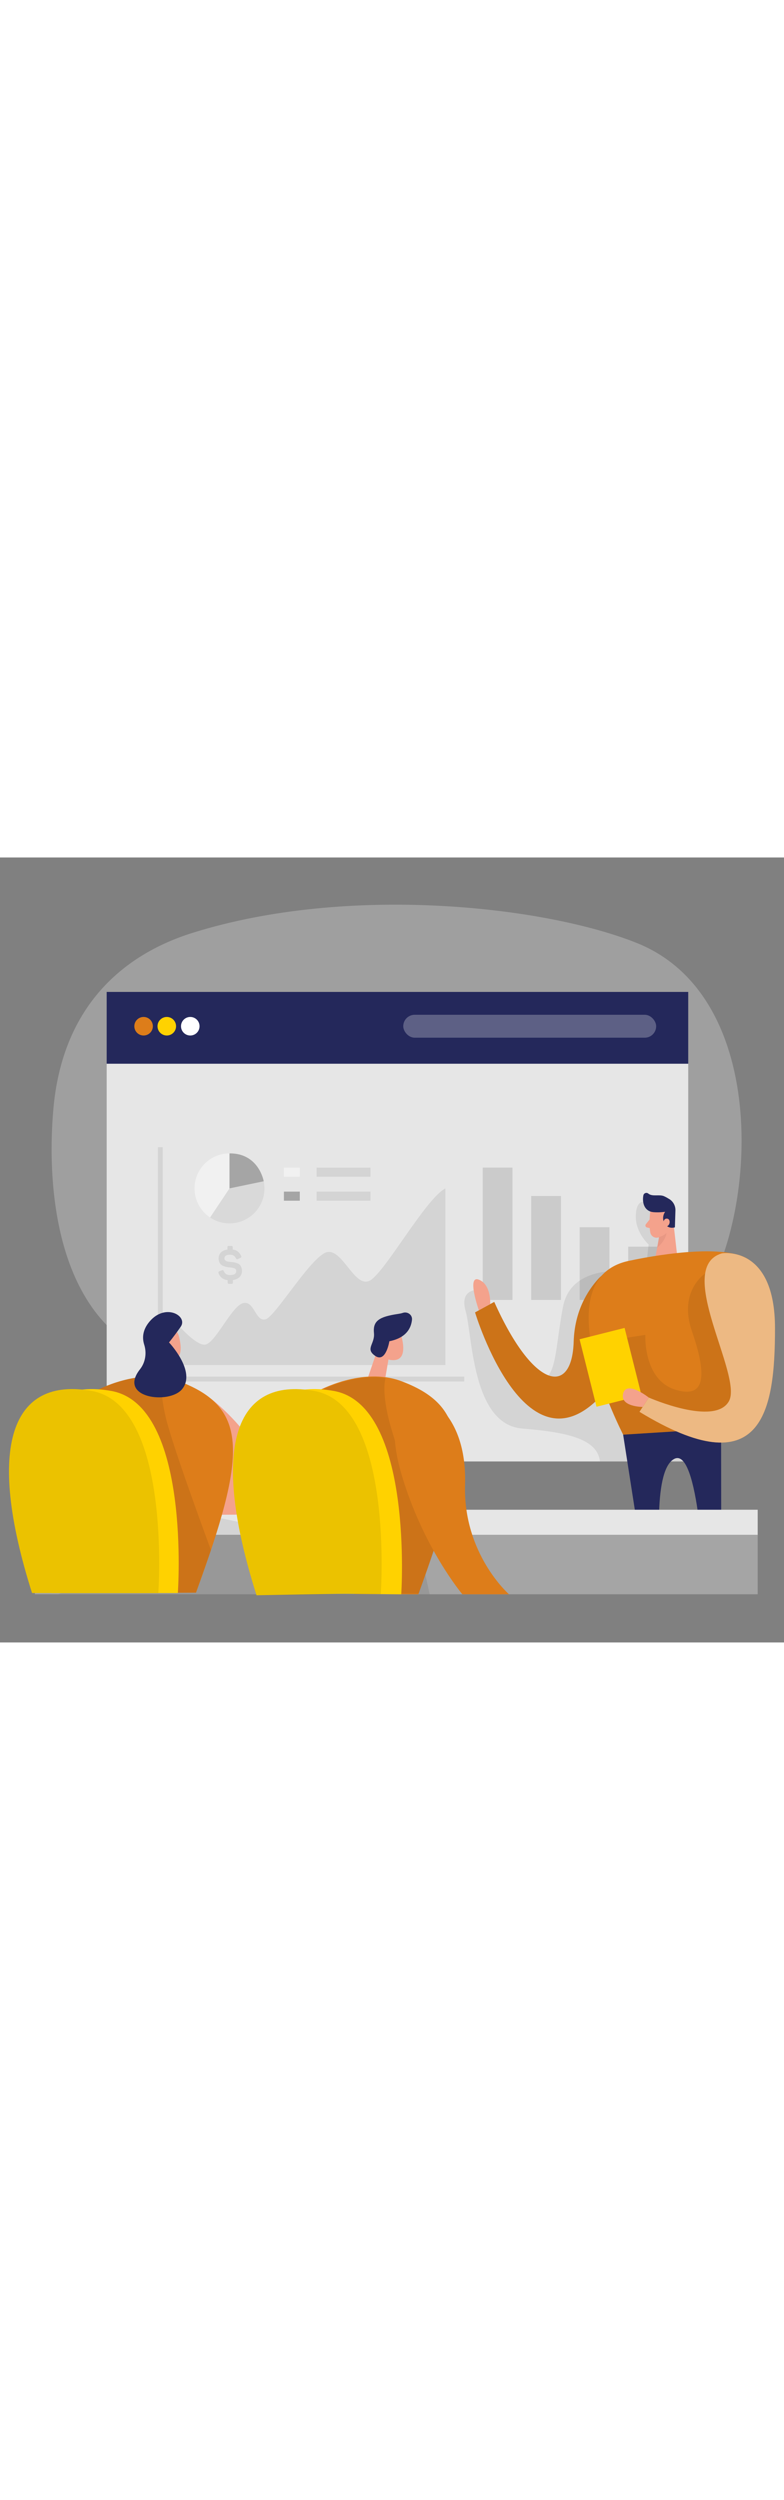 <svg id="_0568_team_presentation_6" xmlns="http://www.w3.org/2000/svg" viewBox="0 0 500 500" data-imageid="team-presentation-6-16" imageName="Team Presentation 6" class="illustrations_image" style="width: 157px;"><rect x="0" y="0" width="500" height="500" fill="#808080" stroke="none"/><defs><style>.cls-1_team-presentation-6-16,.cls-2_team-presentation-6-16,.cls-3_team-presentation-6-16{fill:#fff;}.cls-4_team-presentation-6-16{fill:#f4a28c;}.cls-5_team-presentation-6-16{fill:#a5a5a5;}.cls-2_team-presentation-6-16{opacity:.26;}.cls-6_team-presentation-6-16,.cls-7_team-presentation-6-16{fill:#e6e6e6;}.cls-7_team-presentation-6-16{opacity:.3;}.cls-8_team-presentation-6-16,.cls-9_team-presentation-6-16{fill:none;}.cls-8_team-presentation-6-16,.cls-10_team-presentation-6-16{opacity:.08;}.cls-11_team-presentation-6-16{fill:#ce8172;opacity:.31;}.cls-9_team-presentation-6-16{opacity:.12;}.cls-3_team-presentation-6-16{opacity:.46;}.cls-12_team-presentation-6-16{fill:#24285b;}.cls-10_team-presentation-6-16,.cls-13_team-presentation-6-16,.cls-14_team-presentation-6-16{fill:#000001;}.cls-14_team-presentation-6-16{opacity:.1;}.cls-15_team-presentation-6-16{fill:#ffd200;}.cls-16_team-presentation-6-16{fill:#68e1fd;}</style></defs><g id="bg_team-presentation-6-16"><path class="cls-7_team-presentation-6-16" d="m122.81,48.01c-46.47,14.54-83.09,48.78-88.75,111.94-4.77,53.22,2.32,147.24,80.64,162.82,152.39,30.33,276.97,40.41,332.86-41.38,34.53-50.54,44.93-192.22-41.31-226.87-58.48-23.49-183.86-37.67-283.44-6.51Z"/></g><g id="screen_team-presentation-6-16"><rect class="cls-6_team-presentation-6-16" x="68.04" y="131.36" width="370.88" height="253.35"/><rect class="cls-12_team-presentation-6-16" x="68.04" y="85.64" width="370.88" height="45.72"/><g class="cls-9_team-presentation-6-16"><rect class="cls-13_team-presentation-6-16" x="400.63" y="247.91" width="18.97" height="33.92" transform="translate(820.24 529.73) rotate(-180)"/><rect class="cls-13_team-presentation-6-16" x="369.71" y="235.5" width="18.97" height="46.32" transform="translate(758.39 517.33) rotate(-180)"/><rect class="cls-13_team-presentation-6-16" x="338.78" y="215.63" width="18.97" height="66.2" transform="translate(696.54 497.45) rotate(-180)"/><rect class="cls-13_team-presentation-6-16" x="307.86" y="197.55" width="18.97" height="84.28" transform="translate(634.69 479.37) rotate(-180)"/></g><path class="cls-10_team-presentation-6-16" d="m109.8,323.3v-29.85s14.75,18.18,21.27,16.81c6.52-1.37,16.81-24.7,24.01-26.42s7.89,12.35,14.41,10.29c6.52-2.06,30.19-42.2,39.79-42.88,9.61-.69,16.81,22.3,26.07,18.52s35.68-52.14,48.71-59v112.52H109.8Z"/><g class="cls-8_team-presentation-6-16"><polygon class="cls-13_team-presentation-6-16" points="296.08 333.76 100.71 333.76 100.71 184.53 103.8 184.53 103.8 330.67 296.08 330.67 296.08 333.76"/></g><rect class="cls-10_team-presentation-6-16" x="201.91" y="197.57" width="34.38" height="5.79"/><rect class="cls-10_team-presentation-6-16" x="201.91" y="212.83" width="34.38" height="5.79"/><rect class="cls-3_team-presentation-6-16" x="181.06" y="197.57" width="10.14" height="5.79"/><rect class="cls-5_team-presentation-6-16" x="181.06" y="212.83" width="10.14" height="5.79"/><path class="cls-3_team-presentation-6-16" d="m168.67,210.78c0,12.32-9.99,22.3-22.3,22.3-4.59,0-8.85-1.39-12.4-3.76-5.97-4-9.9-10.81-9.9-18.54,0-12.31,9.99-22.3,22.3-22.3,10.75,0,19.73,7.62,21.83,17.76h0c.11.6.22,1.21.3,1.81.11.89.17,1.8.17,2.73Z"/><path class="cls-5_team-presentation-6-16" d="m146.36,188.48v22.3l21.84-4.54s-3.05-17.91-21.84-17.76Z"/><path class="cls-14_team-presentation-6-16" d="m168.67,210.78c0,12.32-9.99,22.3-22.3,22.3-4.59,0-8.85-1.39-12.4-3.76l12.4-18.54,21.83-4.54c.11.6.22,1.21.3,1.81.11.89.17,1.8.17,2.73Z"/><path class="cls-10_team-presentation-6-16" d="m147.54,247.42c.66,0,.87.23.87.89v1.41c2.66.36,4.2,1.67,5.34,3.97.35.69.21,1.07-.57,1.42l-1.41.64c-.66.32-.98.18-1.36-.51-.79-1.49-1.74-2.21-3.71-2.2-2.45.02-3.57.74-3.56,2.39,0,1.07.99,1.72,2,1.92.49.11,1.18.22,2.08.3,1.62.13,2.42.24,3.84.72.72.25,1.27.54,1.71.91.81.74,1.54,2.18,1.55,4.03.02,3.14-2.07,5.29-5.79,5.86v1.5c.01.66-.19.89-.85.9h-1.59c-.66.01-.9-.21-.9-.88v-1.47c-2.9-.36-4.84-1.81-5.81-4.4-.23-.63,0-1.07.65-1.33l1.41-.53c.72-.26,1.04-.09,1.36.63.64,1.61,1.95,2.41,3.91,2.4,2.65-.02,3.97-.86,3.96-2.56,0-.89-.41-1.44-1.25-1.78-.84-.31-1.56-.42-2.86-.53-1.59-.13-2.48-.3-3.87-.81-.69-.26-1.24-.57-1.68-.94-.87-.77-1.57-2.15-1.58-3.91-.02-3.11,1.93-5.2,5.61-5.72v-1.41c-.01-.66.22-.9.88-.9h1.59Z"/><circle class="cls-16_team-presentation-6-16 targetColor" cx="91.58" cy="107.49" r="5.91" style="fill: rgb(221, 125, 26);"/><circle class="cls-15_team-presentation-6-16" cx="106.37" cy="107.49" r="5.91"/><circle class="cls-1_team-presentation-6-16" cx="121.35" cy="107.49" r="5.91"/><rect class="cls-2_team-presentation-6-16" x="257.18" y="100.19" width="161.29" height="14.61" rx="7.3" ry="7.3"/></g><g id="person_team-presentation-6-16"><path class="cls-10_team-presentation-6-16" d="m438.91,285.12v99.6h-56.27c-1.65-14.58-21.4-18.66-49.69-20.99-31.97-2.66-31.6-59.47-35.95-74.64-4.36-15.17,8.79-13.62,8.79-13.62,0,0,9.3,43.9,29.71,54.58,20.41,10.69,17.43-12.35,23.6-44.01s52.49-21.05,52.49-21.05l2.07-18.48s-8.07-7.26-8.17-17.44c-.12-10.17,4.58-9.74,4.58-9.74l12.04,5.43,2.74,19.84,14.06,40.52Z"/><path class="cls-4_team-presentation-6-16" d="m312.63,284.49s.76-12.45-7.23-15.57c-7.99-3.13,0,19.52,0,19.52l7.23-3.95Z"/><g id="person-2_team-presentation-6-16"><path class="cls-16_team-presentation-6-16 targetColor" d="m404.83,268.48c-6-7.03-16.9-7.03-23.14-.2-7.05,7.72-15.23,20.78-15.82,40.15-1.04,34.45-25.37,31.03-50.66-25.35l-12.24,6.69s33.5,111.38,84.69,48.22c31.16-38.45,25.99-59.17,17.17-69.5Z" style="fill: rgb(221, 125, 26);"/><path class="cls-10_team-presentation-6-16" d="m399.53,263.59c-4.21-3.08-9.94-2.8-13.81.68-7.5,6.75-19.14,20.91-19.85,44.16-1.04,34.45-25.37,31.03-50.66-25.35l-12.24,6.69s33.5,111.38,84.69,48.22c37.2-45.89,22.62-66.53,11.87-74.39Z"/><path class="cls-4_team-presentation-6-16" d="m414.7,225.49s-1.06,8.04.06,13.47c.45,2.2,2.64,3.64,4.84,3.15,2.73-.6,6.24-2.21,7.33-6.45l2.74-6.97s1.56-4.43-2.86-7.92c-4.42-3.49-11.7-.22-12.1,4.71Z"/><polygon class="cls-4_team-presentation-6-16" points="429.17 229.96 432.19 256.37 417.51 256.99 421.21 237.52 429.17 229.96"/><path class="cls-12_team-presentation-6-16" d="m416.7,225.92c1.41.14,4.01.24,7.5-.24,0,0-2.69,3.42-.33,7.41,2.36,4,6.55,2.49,6.55,2.49l.33-10.42c.19-3.03-1.28-5.94-3.86-7.55-1.05-.66-2.22-1.32-3.4-1.85-2.94-1.33-7.42.47-10.02-1.67-1.14-.94-2.88-.31-3.16,1.14-.61,3.15-.26,8.15,3.94,10.08.77.35,1.6.52,2.45.61Z"/><path class="cls-4_team-presentation-6-16" d="m423.01,232.81s.2-3.12,2.53-2.77c2.33.34,2.07,4.85-1.13,5.13l-1.4-2.36Z"/><path class="cls-4_team-presentation-6-16" d="m414.3,230.59l-2.4,3.02c-.59.75-.21,1.85.72,2.07l3.07.72-1.4-5.81Z"/><path class="cls-11_team-presentation-6-16" d="m420.22,241.75s2.73-.43,4.87-2.62c0,0-.42,4.85-5.97,9.41l1.1-6.79Z"/><path class="cls-16_team-presentation-6-16 targetColor" d="m402.37,256.68s54.52-12.21,74.05-1.26c19.53,10.95-18.8,114.13-18.8,114.13l-60.2-1.91s-52.67-100.49,4.96-110.97Z" style="fill: rgb(221, 125, 26);"/><path class="cls-10_team-presentation-6-16" d="m449.71,264.99s-17.22,11.16-8.46,36.64c8.77,25.48,10.2,43.77-10.5,37.38-20.69-6.39-19.17-34.93-19.17-34.93l-21.09,3.26-2.03,40.5,8.95,19.81,52.3-3.29,21.31-5.45,7.95-26.71-14.47-45.26-14.78-21.97Z"/><path class="cls-12_team-presentation-6-16" d="m420.26,420.3c.28-17.07,2.52-33.24,9.58-37.13,8-4.41,12.84,15.62,15.7,37.13h14.41l-.07-56.58-62.47,3.93,8.21,52.66h14.63Z"/><path class="cls-16_team-presentation-6-16 targetColor" d="m460.34,252.17s33.92-5.71,33.92,47.66-8.15,100.87-86.43,53.27l5.95-9.09s42.16,18.56,51.13,2.26c8.97-16.31-35.22-85.05-4.56-94.1Z" style="fill: rgb(221, 125, 26);"/><path class="cls-3_team-presentation-6-16" d="m460.34,252.17s33.92-5.71,33.92,47.66-8.15,100.87-86.43,53.27l5.95-9.09s42.16,18.56,51.13,2.26c8.97-16.31-35.22-85.05-4.56-94.1Z"/><rect class="cls-15_team-presentation-6-16" x="374.58" y="302.59" width="29.61" height="44.32" transform="translate(-67.46 104.81) rotate(-14.12)"/><path class="cls-4_team-presentation-6-16" d="m413.77,344.02s-14.13-11.2-16.36-2.64c-2.23,8.56,12.44,8.62,12.44,8.62l3.91-5.98Z"/></g></g><g id="audiences_team-presentation-6-16"><rect class="cls-6_team-presentation-6-16" x="22.24" y="415.47" width="460.98" height="16.72"/><rect class="cls-5_team-presentation-6-16" x="22.24" y="431.42" width="460.98" height="37.89"/><path class="cls-10_team-presentation-6-16" d="m89.06,415.98s-15.47,39.7-51.97,53.32h236.93l-4.73-21.8-154.65-32.04-25.59.51Z"/><path class="cls-4_team-presentation-6-16" d="m134.55,344.75s24.68,18.51,35.24,44.53c5.66,13.95-4.43,29.22-19.48,29.32l-28.96.19,13.2-74.04Z"/><polygon class="cls-4_team-presentation-6-16" points="105.82 319.75 103.58 332.69 91.93 333.54 99.02 312.84 105.82 319.75"/><path class="cls-4_team-presentation-6-16" d="m101.74,300.63c4.32-3.56,10.89-1.23,12.32,4.18,1.58,5.93,2.66,14.6-4.21,15.31-10.53,1.08-12.36-12.49-12.36-12.49,0,0,.98-4.3,4.25-7Z"/><path class="cls-4_team-presentation-6-16" d="m103.77,310.4s-1.09-2.72-3.25-.85c-2.16,1.87.73,4.88,2.41,4.25,1.68-.63.84-3.4.84-3.4Z"/><path class="cls-16_team-presentation-6-16 targetColor" d="m60.94,339.81s28.06-15.58,53.03-6.26c45.45,16.95,42.95,47.42,11.04,134.74l-41.86.23-22.21-128.7Z" style="fill: rgb(221, 125, 26);"/><path class="cls-10_team-presentation-6-16" d="m103.86,331.05s-2.7,6.64,1.95,25.98c4.65,19.34,28.73,84.13,28.73,84.13l-9.55,27.12h-15.23s-46.81-129.5-46.81-129.5c0,0,21.17-10.98,40.9-7.73Z"/><path class="cls-15_team-presentation-6-16" d="m113.42,468.51s8.6-119.47-42.4-128.7c-51-9.23-67.95,34.61-38.14,128.7h80.54Z"/><path class="cls-15_team-presentation-6-16" d="m100.97,468.51s8.6-119.47-42.4-128.7c-51-9.23-67.95,34.61-38.14,128.7h80.54Z"/><path class="cls-10_team-presentation-6-16" d="m100.97,468.51s8.6-119.47-42.4-128.7c-51-9.23-67.95,34.61-38.14,128.7h80.54Z"/><path class="cls-12_team-presentation-6-16" d="m89.29,325.99c3.48-4.42,4.38-10.34,2.67-15.71-1.28-4.04-1.2-9.22,3.4-14.66,10.17-12.05,24.7-3.55,19.88,3.31-4.81,6.86-7.45,9.96-7.45,9.96,0,0,17.56,18.45,8.4,29.71-8.14,10.01-41.4,5.79-26.9-12.61Z"/><polygon class="cls-4_team-presentation-6-16" points="247.75 319.75 245.52 332.69 233.87 333.54 240.96 312.84 247.75 319.75"/><path class="cls-4_team-presentation-6-16" d="m243.68,300.63c4.32-3.56,10.89-1.23,12.32,4.18,1.58,5.93,2.66,14.6-4.21,15.31-10.53,1.08-12.36-12.49-12.36-12.49,0,0,.98-4.3,4.25-7Z"/><path class="cls-4_team-presentation-6-16" d="m245.7,310.4s-1.09-2.72-3.25-.85c-2.16,1.87.73,4.88,2.41,4.25,1.68-.63.84-3.4.84-3.4Z"/><path class="cls-12_team-presentation-6-16" d="m248.32,308.14s-2.2,13.95-8.96,9.37c-6.76-4.58-.13-7.52-.87-14.65-.74-7.13,3.02-9.66,10.9-11.33,3.61-.77,5.81-.85,7.41-1.43,3.02-1.09,6.28,1.17,5.95,4.37-.57,5.5-3.8,11.54-14.43,13.67Z"/><path class="cls-16_team-presentation-6-16 targetColor" d="m202.87,339.81s28.06-15.58,53.03-6.26c45.45,16.95,42.81,48.48,10.89,135.79l-40.84-.24-23.07-129.29Z" style="fill: rgb(221, 125, 26);"/><path class="cls-10_team-presentation-6-16" d="m245.92,331.64s-2.7,6.64,1.95,25.98c4.65,19.34,28.73,84.13,28.73,84.13l-9.55,27.12h-15.23s-46.81-129.5-46.81-129.5c0,0,21.17-10.98,40.9-7.73Z"/><path class="cls-15_team-presentation-6-16" d="m255.9,469.34s8.06-120.3-42.94-129.53c-51-9.23-67.95,34.61-38.14,128.7l81.08.82Z"/><path class="cls-15_team-presentation-6-16" d="m242.91,468.51s8.6-119.47-42.4-128.7c-51-9.23-66.72,36.03-36.91,130.13l79.3-1.43Z"/><path class="cls-10_team-presentation-6-16" d="m242.83,469.2s8.68-120.16-42.32-129.39c-51-9.23-66.72,36.03-36.91,130.13l79.23-.74Z"/><path class="cls-16_team-presentation-6-16 targetColor" d="m251.78,363.87c.86-16.4,21.69-23.04,31.99-10.24,7.96,9.89,13.45,24.45,12.82,45.91-1.29,44.13,28.04,69.79,28.04,69.79h-29.74s-25.26-29.85-38.99-77c-3.46-11.88-4.5-21.19-4.12-28.46Z" style="fill: rgb(221, 125, 26);"/></g></svg>